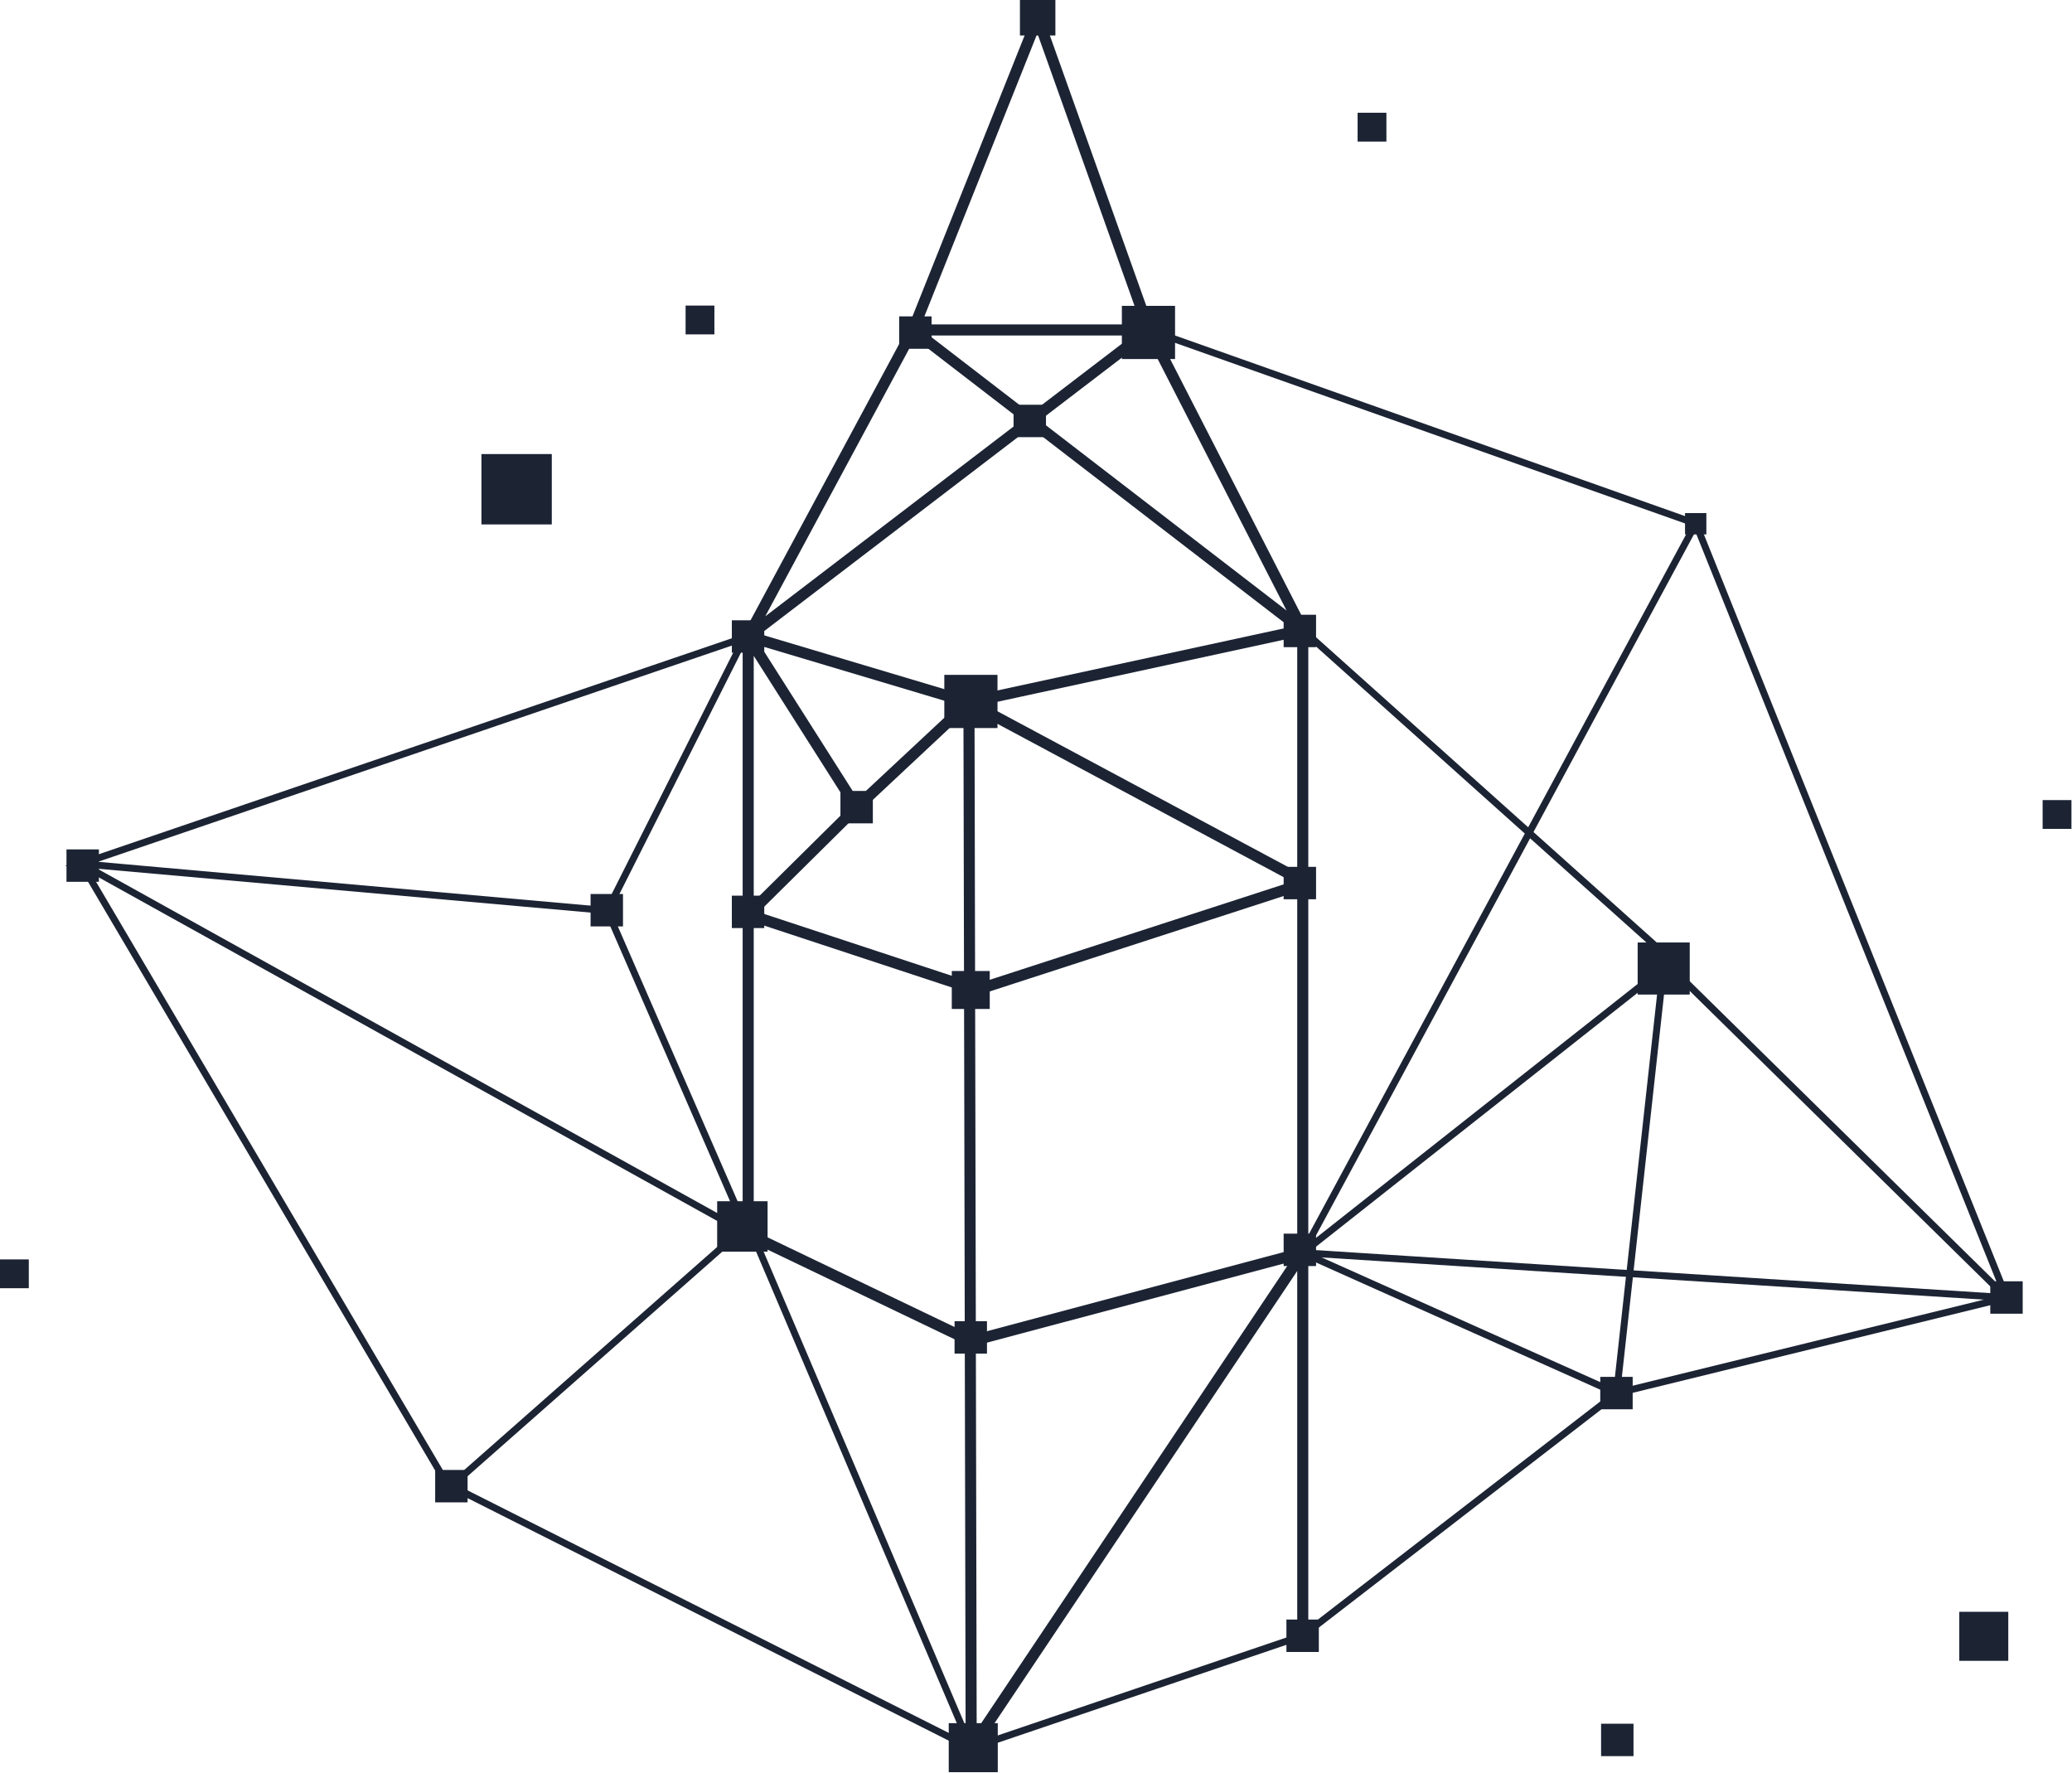 <?xml version="1.0" encoding="UTF-8" standalone="no"?>
<!-- Generator: Adobe Illustrator 27.2.0, SVG Export Plug-In . SVG Version: 6.00 Build 0)  -->

<svg
   version="1.1"
   x="0px"
   y="0px"
   viewBox="0 0 748 640"
   xml:space="preserve"
   id="svg160"
   sodipodi:docname="LDW-Dark_6Crop.svg"
   width="748"
   height="640"
   inkscape:version="1.2.2 (1:1.2.2+202212051552+b0a8486541)"
   xmlns:inkscape="http://www.inkscape.org/namespaces/inkscape"
   xmlns:sodipodi="http://sodipodi.sourceforge.net/DTD/sodipodi-0.dtd"
   xmlns="http://www.w3.org/2000/svg"
   xmlns:svg="http://www.w3.org/2000/svg"><defs
   id="defs164" /><sodipodi:namedview
   id="namedview162"
   pagecolor="#505050"
   bordercolor="#ffffff"
   borderopacity="1"
   inkscape:showpageshadow="0"
   inkscape:pageopacity="0"
   inkscape:pagecheckerboard="1"
   inkscape:deskcolor="#505050"
   showgrid="false"
   inkscape:zoom="0.90972222"
   inkscape:cx="616.12214"
   inkscape:cy="450.1374"
   inkscape:window-width="2560"
   inkscape:window-height="1016"
   inkscape:window-x="0"
   inkscape:window-y="27"
   inkscape:window-maximized="1"
   inkscape:current-layer="svg160" />
<style
   type="text/css"
   id="style2">
	.st0{fill:none;stroke:#1C2434;stroke-width:2.5;stroke-miterlimit:10;}
	.st1{fill:none;stroke:#1C2434;stroke-width:1.5;stroke-miterlimit:10;}
	.st2{fill:#FFFFFF;}
	.st3{fill:#1C2434;}
	.st4{fill:#00C8BA;}
	.st5{fill:none;stroke:#1C2434;stroke-width:4;stroke-miterlimit:10;}
	.st6{fill:none;stroke:#00C8BA;stroke-width:2.936;stroke-miterlimit:10;}
	.st7{fill:none;stroke:#FFFFFF;stroke-width:1.5;stroke-miterlimit:10;}
	.st8{fill:none;stroke:#FFFFFF;stroke-width:1.75;stroke-miterlimit:10;}
	.st9{fill:none;stroke:#FFFFFF;stroke-width:2;stroke-miterlimit:10;}
	.st10{fill:none;stroke:#00C8BA;stroke-width:3.5;stroke-miterlimit:10;}
	.st11{fill:#1C2434;stroke:#1C2434;stroke-width:4;stroke-miterlimit:10;}
	.st12{opacity:0.5;}
	.st13{fill:none;stroke:#1C2434;stroke-width:3.5;stroke-miterlimit:10;}
	.st14{fill:none;stroke:#00C8BA;stroke-width:2.772;stroke-miterlimit:10;}
	.st15{fill:none;stroke:#5BB9BE;stroke-width:2;stroke-miterlimit:10;}
	.st16{fill:none;stroke:#00C8BA;stroke-width:2;stroke-miterlimit:10;}
	.st17{fill:#1B2433;stroke:#1C2434;stroke-miterlimit:10;}
	.st18{fill:none;stroke:#1C2434;stroke-width:2;stroke-miterlimit:10;}
	.st19{fill:none;stroke:#00C8BA;stroke-width:2.047;stroke-miterlimit:10;}
	.st20{fill-rule:evenodd;clip-rule:evenodd;fill:none;stroke:#00C8BA;stroke-width:2;stroke-miterlimit:10;}
	.st21{fill-rule:evenodd;clip-rule:evenodd;fill:none;stroke:#1C2434;stroke-width:4;stroke-miterlimit:10;}
	.st22{fill:none;stroke:#FFFFFF;stroke-width:2.065;stroke-miterlimit:10;}
	.st23{fill:none;stroke:#FFFFFF;stroke-width:2.85;stroke-miterlimit:10;}
	.st24{enable-background:new    ;}
	.st25{fill:none;stroke:#00C8BA;stroke-width:1.835;stroke-miterlimit:10;}
	.st26{fill:none;stroke:#1C2434;stroke-width:1.835;stroke-miterlimit:10;}
	.st27{fill:none;stroke:#00C8BA;stroke-width:4.601;stroke-miterlimit:10;}
	.st28{fill:none;stroke:#1C2434;stroke-width:4;stroke-linecap:round;stroke-miterlimit:10;}
</style>
<g
   id="Background">
</g>
<g
   id="Artwork"
   transform="translate(-378.4,-127.4)">
	<g
   id="g153">
		<g
   id="g7">
			<rect
   x="625.9"
   y="237.7"
   class="st3"
   width="10.4"
   height="10.4"
   id="rect5" />
		</g>
		<g
   id="g11">
			<rect
   x="1115.8"
   y="416.2"
   class="st3"
   width="10.4"
   height="10.4"
   id="rect9" />
		</g>
		<g
   id="g15">
			<rect
   x="378.4"
   y="582"
   class="st3"
   width="10.4"
   height="10.4"
   id="rect13" />
		</g>
		<g
   id="g19">
			<rect
   x="868.5"
   y="168.1"
   class="st3"
   width="10.4"
   height="10.4"
   id="rect17" />
		</g>
		<g
   id="g23">
			<rect
   x="552.2"
   y="291.3"
   class="st3"
   width="25.4"
   height="25.4"
   id="rect21" />
		</g>
		<g
   id="g27">
			<rect
   x="1085.7"
   y="709.2"
   class="st3"
   width="17.7"
   height="17.7"
   id="rect25" />
		</g>
		<g
   id="g57">
			<g
   id="g55">
				<line
   class="st0"
   x1="990.6"
   y1="316.4"
   x2="793.2"
   y2="246.5"
   id="line29" />
				<line
   class="st0"
   x1="990.6"
   y1="316.4"
   x2="1102.8"
   y2="595.8"
   id="line31" />
				<polyline
   class="st0"
   points="990.6,316.4 848.7,579.6 1102.8,595.8     "
   id="polyline33" />
				<polygon
   class="st0"
   points="962,630.3 979.2,474.3 1102.8,595.8 "
   id="polygon35" />
				<line
   class="st5"
   x1="708"
   y1="246.5"
   x2="793.2"
   y2="246.5"
   id="line37" />
				<polyline
   class="st5"
   points="848.7,717.8 848.7,579.6 729,758.4 728.2,380.9 849.9,446.1 728.2,380.9 848.7,354.8 708,246.5       648.5,357.1 708,246.5 753,133.8 793.2,246.5 848.7,354.8 793.2,246.5 648.5,357.1 728.2,380.9 848.7,354.8 848.7,579.6       729,611.5 648.5,572.9 648.5,457.5 731,484.7 849.9,446.1     "
   id="polyline39" />
				<path
   class="st5"
   d="m 728.2,380.9 -40.6,37.9 -37.8,-59.5 c -0.4,-0.6 -1.3,-0.3 -1.3,0.4 v 97.9 l 39.1,-38.7 40.6,-38"
   id="path41" />
				<polyline
   class="st0"
   points="848.7,354.8 848.7,354.8 982.1,474.3 848.7,579.6     "
   id="polyline43" />
				<polygon
   class="st0"
   points="729,758.4 541.3,663.8 648.5,569.3 "
   id="polygon45" />
				<polyline
   class="st0"
   points="729,758.4 848.7,717.8 962,630.3 848.7,579.6     "
   id="polyline47" />
				<polyline
   class="st0"
   points="594.3,455.8 407.8,439.2 648.5,357.1     "
   id="polyline49" />
				<polyline
   class="st0"
   points="541.3,665.6 407.8,439.2 648.5,572.9 597.6,456.1 594.3,455.8     "
   id="polyline51" />
				<line
   class="st0"
   x1="597.6"
   y1="456.1"
   x2="647.2"
   y2="357.6"
   id="line53" />
			</g>
		</g>
		<g
   id="g61">
			<rect
   x="723"
   y="604.3"
   class="st3"
   width="11.7"
   height="11.7"
   id="rect59" />
		</g>
		<g
   id="g67">
			<rect
   x="722.5"
   y="478.4"
   class="st3"
   width="12.7"
   height="12.7"
   id="rect63" />
			<path
   class="st3"
   d="m 734.7,478.9 v 11.7 H 723 v -11.7 h 11.7 m 1,-1 h -1 -11.7 -1 v 1 11.7 1 h 1 11.7 1 v -1 -11.7 z"
   id="path65" />
		</g>
		<g
   id="g71">
			<rect
   x="719.3"
   y="371"
   class="st3"
   width="19.2"
   height="19.2"
   id="rect69" />
		</g>
		<g
   id="g75">
			<rect
   x="744.3"
   y="273.5"
   class="st3"
   width="11.7"
   height="11.7"
   id="rect73" />
		</g>
		<g
   id="g79">
			<rect
   x="703"
   y="241.6"
   class="st3"
   width="11.7"
   height="11.7"
   id="rect77" />
		</g>
		<g
   id="g83">
			<rect
   x="783.4"
   y="237.8"
   class="st3"
   width="19.2"
   height="19.2"
   id="rect81" />
		</g>
		<g
   id="g87">
			<rect
   x="746.6"
   y="127.4"
   class="st3"
   width="12.8"
   height="12.8"
   id="rect85" />
		</g>
		<g
   id="g91">
			<rect
   x="591.6"
   y="450.1"
   class="st3"
   width="11.7"
   height="11.7"
   id="rect89" />
		</g>
		<g
   id="g95">
			<rect
   x="402.4"
   y="434"
   class="st3"
   width="11.7"
   height="11.7"
   id="rect93" />
		</g>
		<g
   id="g99">
			<rect
   x="956.4"
   y="749.6"
   class="st3"
   width="11.7"
   height="11.7"
   id="rect97" />
		</g>
		<g
   id="g103">
			<rect
   x="637.3"
   y="561"
   class="st3"
   width="18.2"
   height="18.2"
   id="rect101" />
		</g>
		<g
   id="g107">
			<rect
   x="1096.9"
   y="589.9"
   class="st3"
   width="11.7"
   height="11.7"
   id="rect105" />
		</g>
		<g
   id="g111">
			<rect
   x="535.5"
   y="658"
   class="st3"
   width="11.7"
   height="11.7"
   id="rect109" />
		</g>
		<g
   id="g115">
			<rect
   x="956.1"
   y="624.4"
   class="st3"
   width="11.7"
   height="11.7"
   id="rect113" />
		</g>
		<g
   id="g119">
			<rect
   x="842.8"
   y="712"
   class="st3"
   width="11.7"
   height="11.7"
   id="rect117" />
		</g>
		<g
   id="g123">
			<rect
   x="969.6"
   y="467.6"
   class="st3"
   width="18.8"
   height="18.8"
   id="rect121" />
		</g>
		<g
   id="g127">
			<rect
   x="986.7"
   y="312.6"
   class="st3"
   width="7.7"
   height="7.7"
   id="rect125" />
		</g>
		<g
   id="g131">
			<rect
   x="841.8"
   y="349.3"
   class="st3"
   width="11.7"
   height="11.7"
   id="rect129" />
		</g>
		<g
   id="g135">
			<rect
   x="841.8"
   y="440.3"
   class="st3"
   width="11.7"
   height="11.7"
   id="rect133" />
		</g>
		<g
   id="g139">
			<rect
   x="841.8"
   y="572.7"
   class="st3"
   width="11.7"
   height="11.7"
   id="rect137" />
		</g>
		<g
   id="g143">
			<rect
   x="642.6"
   y="351.3"
   class="st3"
   width="11.7"
   height="11.7"
   id="rect141" />
		</g>
		<g
   id="g147">
			<rect
   x="642.6"
   y="450.7"
   class="st3"
   width="11.7"
   height="11.7"
   id="rect145" />
		</g>
		<g
   id="g151">
			<rect
   x="681.8"
   y="412.9"
   class="st3"
   width="11.7"
   height="11.7"
   id="rect149" />
		</g>
	</g>
	<g
   id="g157">
		<rect
   x="720.9"
   y="749.4"
   class="st3"
   width="17.7"
   height="17.7"
   id="rect155" />
	</g>
</g>
</svg>
